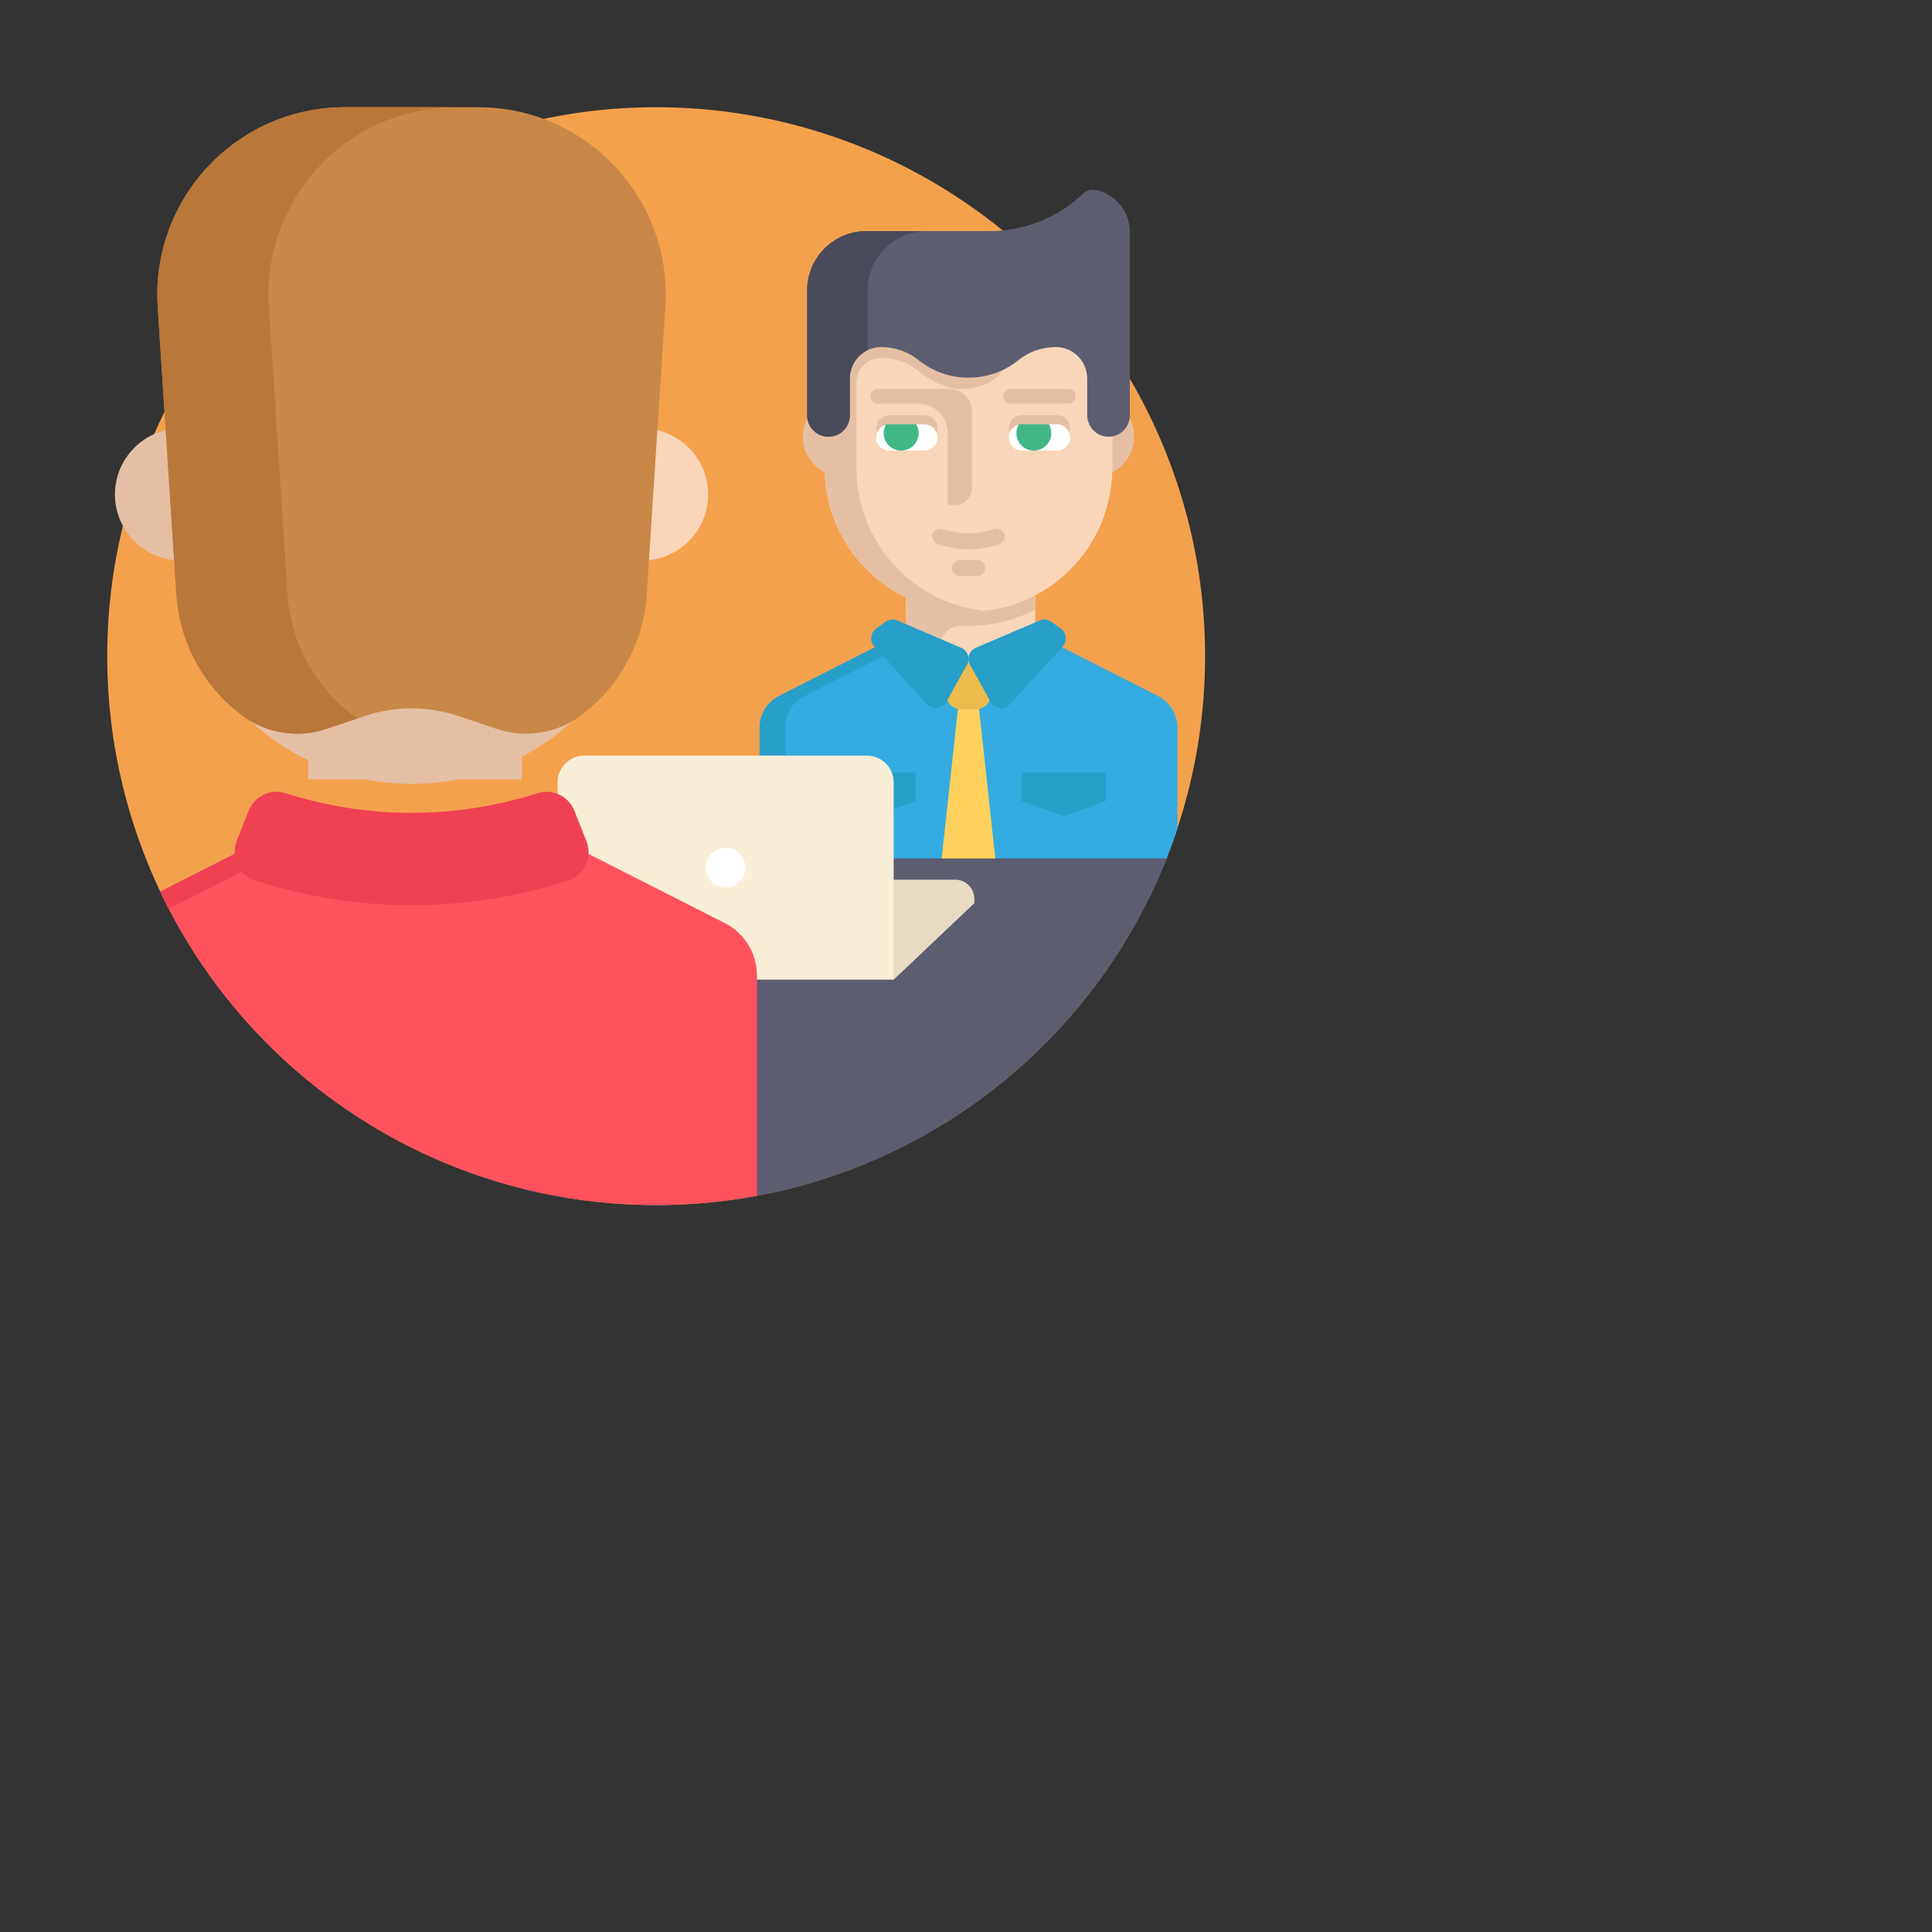 <?xml version="1.0" encoding="iso-8859-1"?>
<!-- Generator: Adobe Illustrator 19.0.0, SVG Export Plug-In . SVG Version: 6.00 Build 0)  -->
<svg version="1.1" id="Capa_1" xmlns="http://www.w3.org/2000/svg" xmlns:xlink="http://www.w3.org/1999/xlink" x="0px" y="0px"
	 viewBox="-50 -50 900.999 900.999" style="enable-background:new 0 0 211.999 211.999;" xml:space="preserve">
<rect x="-50" y="-50" width="900.999" height="900.999" fill="#333333" stroke="none"/>
<circle style="fill:#F4A14E;" cx="255.999" cy="255.999" r="255.999"/>
<path style="fill:#34ABE0;" d="M499.099,289.363v47.114c-1.546,4.681-3.218,9.289-5.026,13.845
	c-2.591,6.52-5.433,12.904-8.537,19.153h-181.3v-80.112c0-6.248,3.511-11.964,9.07-14.785l45.432-23.05l42.924-5.507l5.945,0.763
	h0.01l36.979,4.744l45.422,23.05C495.588,277.399,499.099,283.115,499.099,289.363z"/>
<path style="fill:#279FC9;" d="M407.611,246.787l-36.975,4.738l-45.423,23.051c-5.567,2.826-9.077,8.54-9.077,14.787v80.109h-11.903
	v-80.109c0-6.247,3.51-11.961,9.077-14.787l45.423-23.051l42.931-5.499L407.611,246.787z"/>
<rect x="372.526" y="218.906" style="fill:#F9D6B9;" width="60.255" height="38.745"/>
<g>
	<circle style="fill:#E5BFA3;" cx="343.05" cy="153.673" r="18.621"/>
	<circle style="fill:#E5BFA3;" cx="460.287" cy="153.673" r="18.621"/>
	<path style="fill:#E5BFA3;" d="M388.414,218.903L388.414,218.903h-15.886l0,0h-0.001v16.382h0.001v16.209h15.886l0,0
		c0-5.488,4.57-9.9,10.052-9.642c1.06,0.05,2.125,0.075,3.197,0.075c11.23,0,21.817-2.762,31.119-7.638v-15.386H388.414z"/>
</g>
<path style="fill:#F9D6B9;" d="M468.744,68.488h-134.16v99.728c0,37.048,30.032,67.08,67.08,67.08l0,0
	c37.048,0,67.08-30.032,67.08-67.08V68.488z"/>
<path style="fill:#E5BFA3;" d="M460.828,43.681c-0.204-0.039-0.41-0.066-0.615-0.085c-1.942-0.171-3.857,0.559-5.276,1.896
	c-1.016,0.956-2.313,2.157-3.197,2.888c-11.322,9.377-25.678,14.496-40.517,14.496h-57.174c-6.269,0-12.049,2.092-16.685,5.61
	h-2.781v2.415c-5.038,5.004-8.161,11.937-8.161,19.6v41.094c0,4.886,3.52,8.944,8.161,9.785v26.833
	c0,37.048,30.032,67.08,67.08,67.08l0,0c2.5,0,4.967-0.141,7.397-0.408c-33.566-3.682-59.683-32.125-59.683-66.673v-39.582
	c0-6.19,4.818-11.429,11.003-11.674c0.194-0.007,0.391-0.011,0.587-0.011l0,0c6.312,0,12.455,2.119,17.374,6.076
	c6.382,5.135,14.56,9.283,23.323,8.208c17.455-2.142,16.941-13.671,23.323-18.806c4.918-3.957,11.061-6.076,17.374-6.076h0.273
	c8.069,0,14.367-3.012,14.38,5.055c0.008,5.432,4.287,30.218,9.72,30.341c2.835,0.064,5.413-1.06,7.261-2.912
	c1.799-1.799,2.911-4.285,2.911-7.033v-68.47C476.905,53.788,470.203,45.457,460.828,43.681z"/>
<path style="fill:#5C5E70;" d="M476.905,58.228v85.5c0,2.748-1.112,5.234-2.911,7.033c-1.85,1.854-4.428,2.976-7.261,2.911
	c-5.438-0.122-9.72-4.707-9.72-10.145v-17.029c0-4.047-1.639-7.706-4.292-10.359c-2.653-2.653-6.312-4.292-10.359-4.292
	c-6.312,0-12.454,2.119-17.376,6.077c-6.38,5.133-14.492,8.207-23.324,8.207c-8.828,0-16.94-3.074-23.32-8.207
	c-0.843-0.68-1.724-1.303-2.635-1.87c-0.01-0.01-0.024-0.017-0.034-0.024c-1.735-1.081-3.578-1.959-5.496-2.629
	c-2.941-1.024-6.054-1.554-9.21-1.554c-8.091,0-14.652,6.561-14.652,14.652v17.232c0,2.745-1.112,5.234-2.914,7.033
	c-1.799,1.799-4.285,2.911-7.033,2.911c-5.493,0-9.944-4.452-9.944-9.947V85.401c0-15.257,12.369-27.626,27.626-27.626h57.174
	c14.839,0,29.193-5.118,40.516-14.495c0.884-0.731,2.184-1.932,3.197-2.887c1.422-1.34,3.336-2.068,5.278-1.898
	c0.204,0.017,0.412,0.044,0.615,0.085C470.202,40.356,476.905,48.688,476.905,58.228z"/>
<path style="fill:#494B5B;" d="M354.636,85.401c0-15.257,12.369-27.626,27.626-27.626h-28.212
	c-15.257,0-27.626,12.369-27.626,27.626v58.326c0,5.496,4.452,9.947,9.944,9.947c2.748,0,5.234-1.112,7.033-2.911
	c1.802-1.799,2.915-4.288,2.915-7.033v-17.232c0-5.82,3.403-10.832,8.319-13.197V85.401z"/>
<path style="fill:#E5BFA3;" d="M387.105,150.484c-0.374,3.092-3.102,5.361-6.216,5.361h-16.183c-1.691,0-3.22-0.683-4.329-1.792
	c-1.268-1.273-1.986-3.101-1.746-5.09c0.374-3.092,3.102-5.361,6.216-5.361h16.183c1.691,0,3.22,0.683,4.329,1.792
	C386.628,146.667,387.345,148.495,387.105,150.484z"/>
<path style="fill:#FFFFFF;" d="M387.105,154.776c-0.374,3.092-3.102,5.361-6.216,5.361h-16.183c-1.691,0-3.22-0.683-4.329-1.792
	c-1.268-1.273-1.986-3.101-1.746-5.09c0.374-3.092,3.102-5.361,6.216-5.361h16.183c1.691,0,3.22,0.683,4.329,1.792
	C386.628,150.959,387.345,152.788,387.105,154.776z"/>
<path style="fill:#E5BFA3;" d="M442.926,143.601h-16.323c-3.381,0-6.121,2.741-6.121,6.121l0,0c0,3.38,2.741,6.121,6.121,6.121
	h16.323c3.381,0,6.121-2.741,6.121-6.121l0,0C449.047,146.342,446.307,143.601,442.926,143.601z"/>
<path style="fill:#FFFFFF;" d="M442.926,147.895h-16.323c-3.381,0-6.121,2.741-6.121,6.121l0,0c0,3.38,2.741,6.121,6.121,6.121
	h16.323c3.381,0,6.121-2.741,6.121-6.121l0,0C449.047,150.634,446.307,147.895,442.926,147.895z"/>
<path style="fill:#E5BFA3;" d="M448.221,131.372h-26.913c-1.906,0-3.45,1.544-3.45,3.45l0,0c0,1.906,1.544,3.45,3.45,3.45h26.913
	c1.906,0,3.45-1.544,3.45-3.45l0,0C451.671,132.917,450.126,131.372,448.221,131.372z"/>
<g>
	<path style="fill:#41B787;" d="M378.396,151.996c0,4.496-3.646,8.142-8.142,8.142c-4.496,0-8.142-3.646-8.142-8.142
		c0-1.496,0.404-2.897,1.112-4.101h14.059C377.992,149.098,378.396,150.499,378.396,151.996z"/>
	<path style="fill:#41B787;" d="M440.294,151.996c0,4.496-3.646,8.142-8.142,8.142c-4.496,0-8.142-3.646-8.142-8.142
		c0-1.496,0.404-2.897,1.112-4.101h14.059C439.89,149.098,440.294,150.499,440.294,151.996z"/>
</g>
<g>
	<path style="fill:#E5BFA3;" d="M359.525,131.372c-1.9,0-3.53,1.486-3.564,3.385c-0.036,1.935,1.522,3.515,3.449,3.515h18.908
		c7.508,0,13.594,6.087,13.594,13.594v33.679h3.425c4.4,0,7.967-3.567,7.967-7.967v-35.825c0-5.733-4.648-10.381-10.381-10.381
		C392.924,131.372,359.525,131.372,359.525,131.372z"/>
	<path style="fill:#E5BFA3;" d="M413.172,196.821c-7.472,2.462-15.543,2.462-23.015,0c-1.996-0.651-4.279,0.129-5.166,1.998l0,0
		c-0.886,1.862,0.339,4.291,2.825,5.109c8.992,2.963,18.705,2.963,27.697,0c2.487-0.817,3.713-3.246,2.825-5.109l0,0
		C417.451,196.949,415.167,196.17,413.172,196.821z"/>
	<path style="fill:#E5BFA3;" d="M405.716,211.176h-8.103c-2.066,0-3.741,1.675-3.741,3.741l0,0c0,2.066,1.675,3.741,3.741,3.741
		h8.103c2.066,0,3.741-1.675,3.741-3.741l0,0C409.457,212.85,407.782,211.176,405.716,211.176z"/>
</g>
<polygon style="fill:#FFD15C;" points="416.27,369.472 387.06,369.472 396.986,278.392 406.339,278.392 "/>
<path style="fill:#EDBB4C;" d="M405.007,280.772h-6.684c-3.977,0-7.201-3.223-7.201-7.201v-8.725c0-3.977,3.223-7.201,7.201-7.201
	h6.684c3.977,0,7.201,3.224,7.201,7.201v8.725C412.207,277.548,408.984,280.772,405.007,280.772z"/>
<g>
	<path style="fill:#279FC9;" d="M368.518,239.362l29.735,12.744c3.065,1.313,4.322,4.989,2.702,7.904l-9.63,17.334
		c-1.868,3.362-6.485,3.901-9.076,1.058l-24.505-26.877c-2.259-2.477-1.863-6.369,0.848-8.341l4.4-3.201
		C364.597,238.816,366.696,238.58,368.518,239.362z"/>
	<path style="fill:#279FC9;" d="M434.811,239.362l-29.735,12.744c-3.065,1.313-4.322,4.989-2.702,7.904l9.63,17.334
		c1.868,3.362,6.485,3.901,9.076,1.058l24.505-26.877c2.259-2.477,1.863-6.369-0.848-8.341l-4.4-3.201
		C438.733,238.816,436.634,238.58,434.811,239.362z"/>
	<polygon style="fill:#279FC9;" points="465.773,323.523 446.216,330.665 426.322,323.523 426.322,310.259 465.773,310.259 	"/>
	<polygon style="fill:#279FC9;" points="377.008,323.523 357.453,330.665 337.557,323.523 337.557,310.259 377.008,310.259 	"/>
</g>
<path style="fill:#F9EED7;" d="M425.64,356.209h-20.915c-1.409,0-2.551,1.142-2.551,2.551l0,0c0,1.409,1.142,2.551,2.551,2.551
	h20.915c1.409,0,2.551-1.142,2.551-2.551l0,0C428.191,357.351,427.049,356.209,425.64,356.209z"/>
<path style="fill:#5C5E70;" d="M494.073,350.322c-3.333,8.401-7.105,16.593-11.285,24.534
	c-21.452,40.876-53.645,75.233-92.829,99.338c-38.964,23.98-84.835,37.804-133.956,37.804c-37.219,0-72.589-7.941-104.49-22.225
	V350.322H494.073z"/>
<path style="fill:#E8DBC4;" d="M395.518,360.249h-73.687l10.092,10.971h-10.092l44.931,35.648l37.616-35.648v-2.112
	C404.379,364.215,400.411,360.249,395.518,360.249z"/>
<path style="fill:#F9EED7;" d="M354.306,302.378H222.483c-6.879,0-12.455,5.577-12.455,12.456v92.033h156.734v-92.033
	C366.763,307.955,361.186,302.378,354.306,302.378z"/>
<path style="fill:#FF525D;" d="M303.003,404.928v102.766c-15.235,2.832-30.939,4.305-46.999,4.305
	c-37.219,0-72.589-7.941-104.49-22.225C95.915,464.885,50.817,420.748,24.695,365.839l46.247-23.468l70.98-9.091l9.832,1.254
	l61.147,7.837l75.086,38.107C297.204,385.149,303.003,394.594,303.003,404.928z"/>
<path style="fill:#EF4152;" d="M151.754,334.534l-61.137,7.837l-61.962,31.441c-1.358-2.633-2.685-5.287-3.96-7.973l46.247-23.468
	l70.98-9.091L151.754,334.534z"/>
<g>
	<rect x="93.748" y="288.433" style="fill:#E5BFA3;" width="99.62" height="25"/>
	<circle style="fill:#E5BFA3;" cx="34.389" cy="180.6" r="30.785"/>
</g>
<circle style="fill:#F9D6B9;" cx="249.448" cy="180.6" r="30.785"/>
<path style="fill:#E5BFA3;" d="M252.822,92.72L31.018,80.913v123.723c0,61.25,49.652,110.902,110.902,110.902l0,0
	c61.25,0,110.902-49.652,110.902-110.902L252.822,92.72L252.822,92.72z"/>
<path style="fill:#C98847;" d="M173.018,0.001h-62.193c-50.523,0-90.536,42.685-87.276,93.102l8.664,133.966
	c1.444,22.334,12.55,42.93,30.417,56.408l0,0c11.347,8.56,26.185,10.969,39.658,6.441l17.904-6.019
	c14.099-4.74,29.359-4.74,43.458,0l17.904,6.019c13.472,4.529,28.311,2.119,39.658-6.441l0,0
	c17.867-13.478,28.973-34.073,30.417-56.408l8.664-133.966C263.555,42.686,223.541,0.001,173.018,0.001z"/>
<path style="fill:#BA773A;" d="M114.507,283.48c0.742,0.554,1.494,1.087,2.257,1.567l-14.472,4.869
	c-4.483,1.505-9.111,2.247-13.719,2.247c-9.237,0-18.369-2.978-25.934-8.683c-17.868-13.479-28.975-34.074-30.417-56.414
	L23.549,93.1C20.289,42.684,60.308,0,110.829,0h51.869c-50.521,0-90.54,42.684-87.28,93.1l8.673,133.966
	C85.532,249.406,96.639,270.001,114.507,283.48z"/>
<path style="fill:#EF4152;" d="M214.908,360.606c-47.429,15.432-98.548,15.432-145.976,0c-7.614-2.477-11.508-10.925-8.561-18.37
	c1.87-4.725,3.742-9.45,5.612-14.175c2.703-6.828,10.234-10.375,17.229-8.139c38.182,12.206,79.234,12.206,117.416,0
	c6.995-2.236,14.525,1.31,17.228,8.139c1.87,4.725,3.742,9.45,5.612,14.175C226.417,349.681,222.523,358.129,214.908,360.606z"/>
<circle style="fill:#FFFFFF;" cx="288.391" cy="354.627" r="9.236"/>
<g>
</g>
<g>
</g>
<g>
</g>
<g>
</g>
<g>
</g>
<g>
</g>
<g>
</g>
<g>
</g>
<g>
</g>
<g>
</g>
<g>
</g>
<g>
</g>
<g>
</g>
<g>
</g>
<g>
</g>
</svg>
